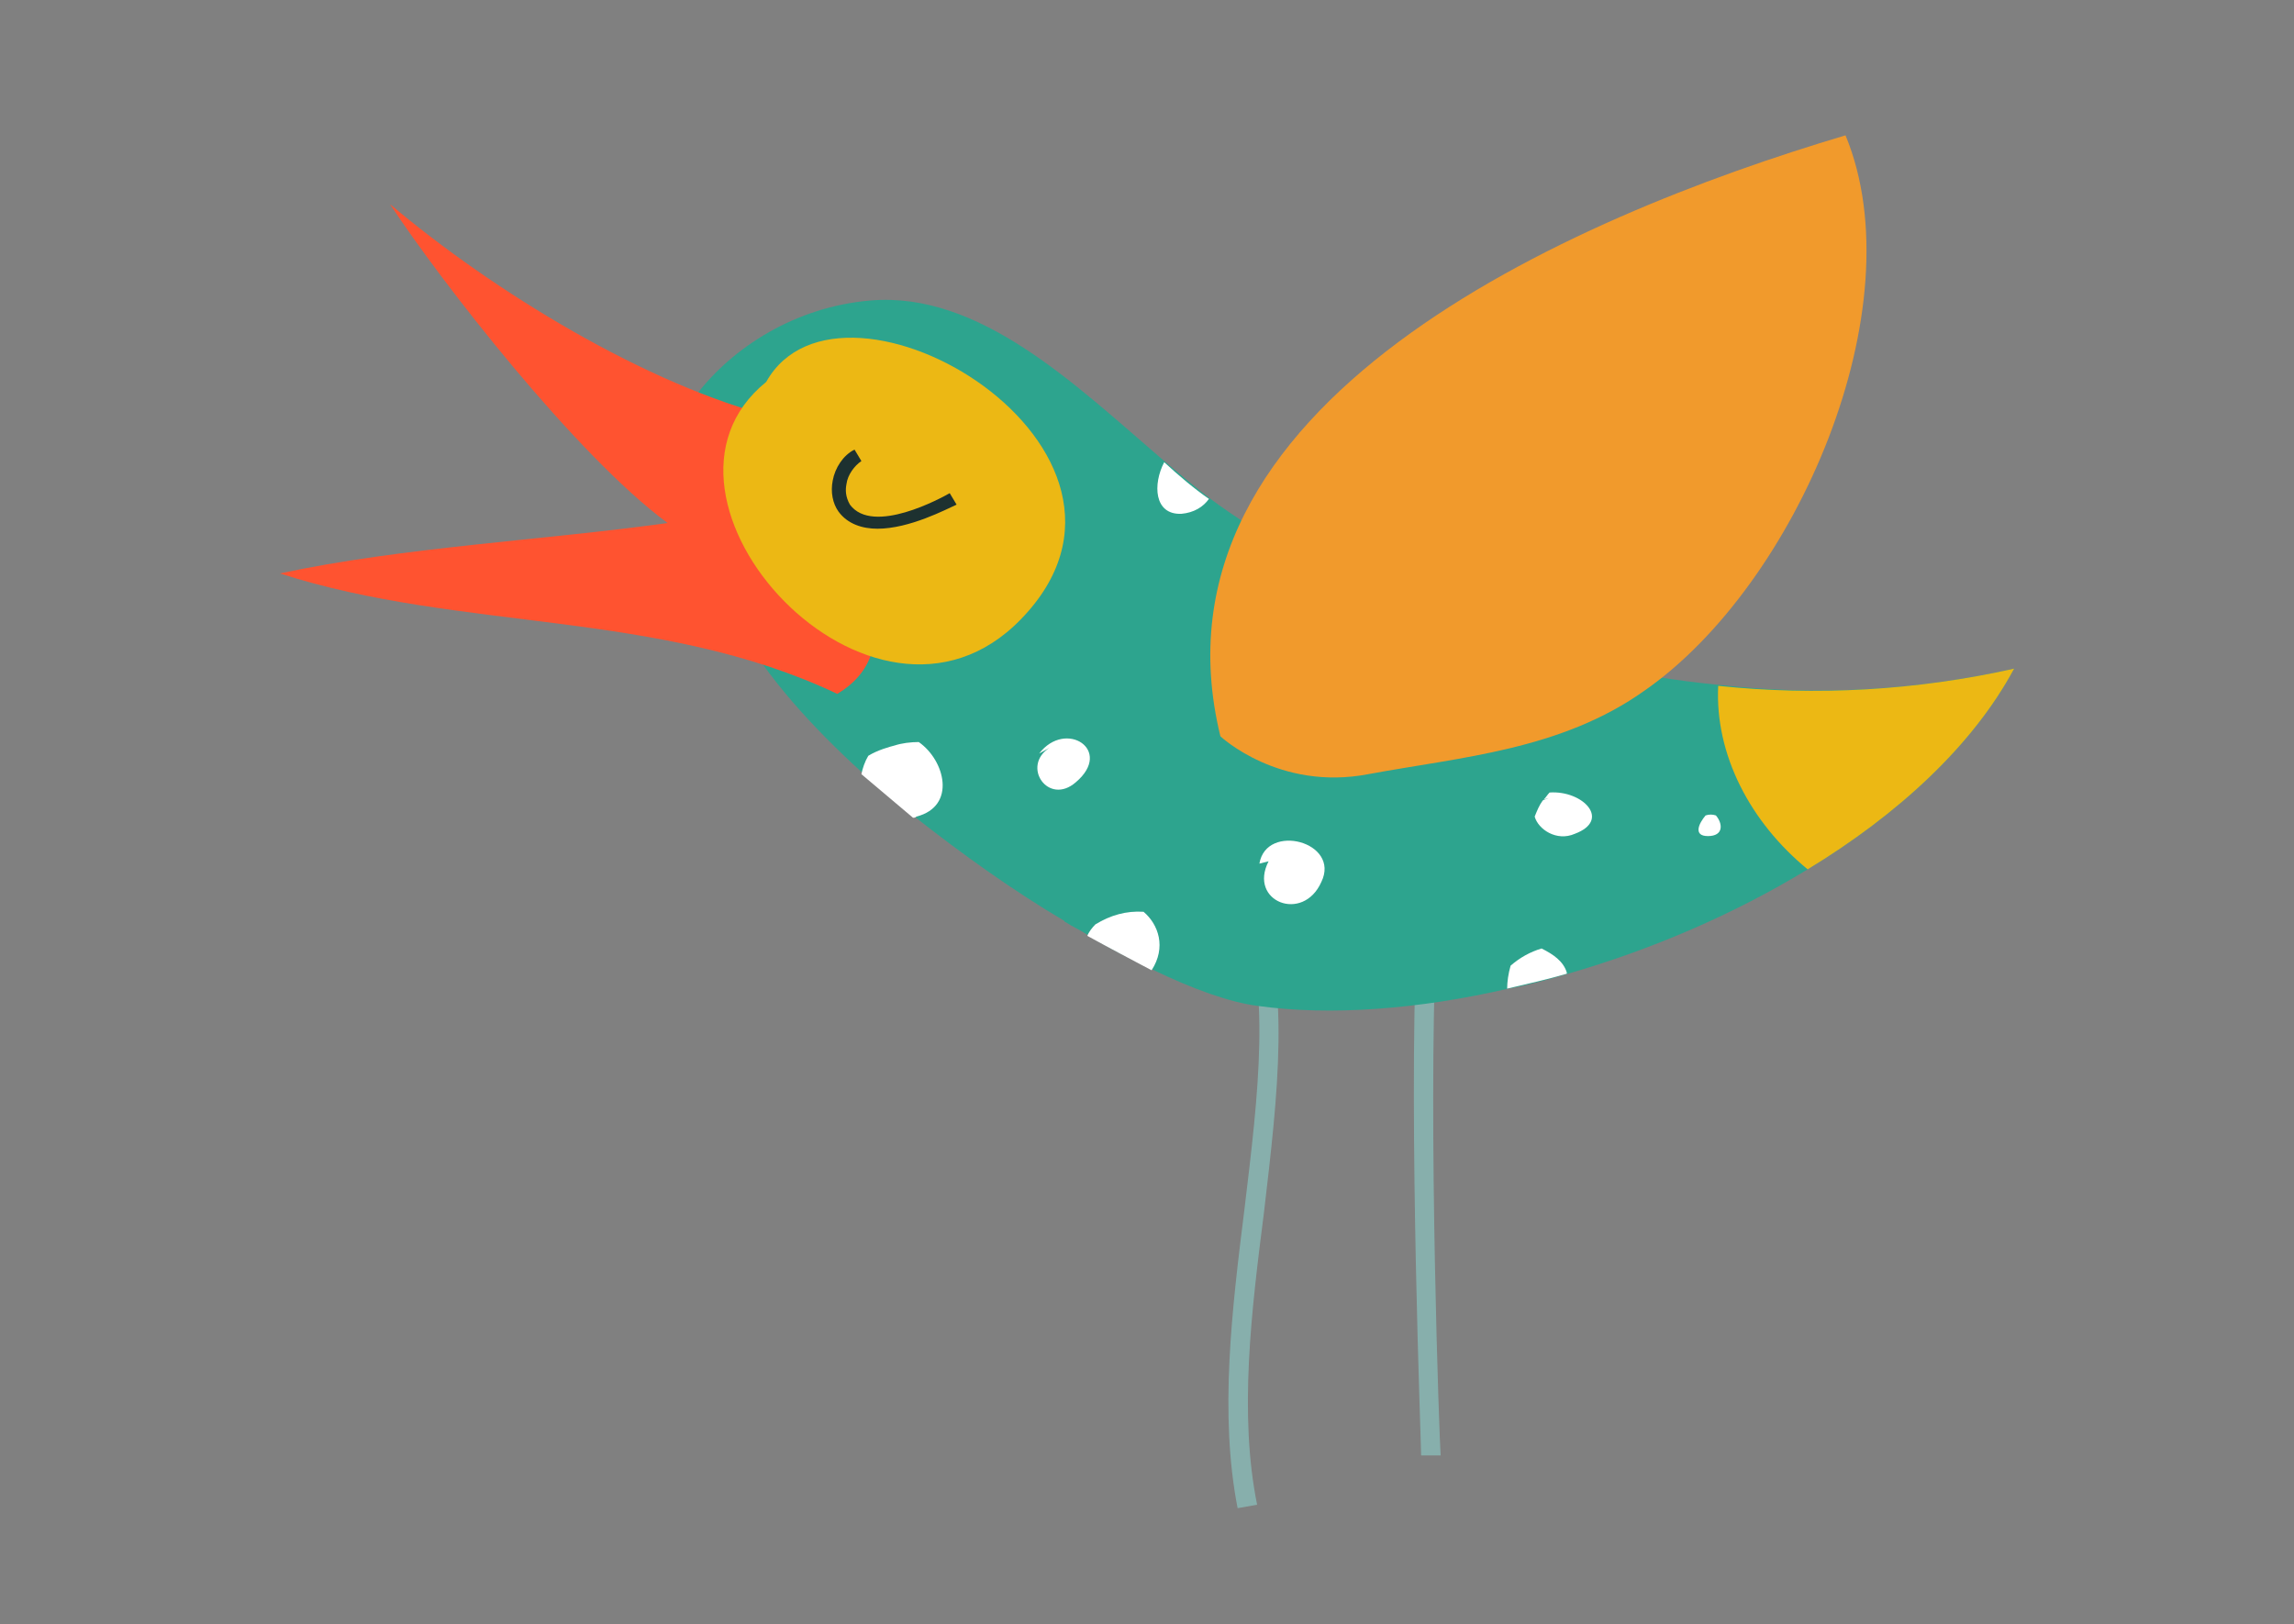 <?xml version="1.0" encoding="utf-8"?>
<!-- Generator: Adobe Illustrator 17.1.0, SVG Export Plug-In . SVG Version: 6.00 Build 0)  -->
<!DOCTYPE svg PUBLIC "-//W3C//DTD SVG 1.1//EN" "http://www.w3.org/Graphics/SVG/1.1/DTD/svg11.dtd">
<svg version="1.1" id="Layer_1" xmlns="http://www.w3.org/2000/svg" xmlns:xlink="http://www.w3.org/1999/xlink" x="0px" y="0px"
	 viewBox="0 0 200 141.6" enable-background="new 0 0 200 141.6" xml:space="preserve">
<rect x="0" y="0" width="200" height="141.6" fill="#808080" stroke="none"/>
<g>
	<g>
		<g>
			<g>
				<g>
					<path fill="#87AFAC" d="M107.9,131.5c-1.6-8.2-0.5-17.3,0.6-26.1c1.2-10,2.4-19.5-0.5-26.6l1.5-0.6c3.1,7.5,1.9,17.2,0.7,27.5
						c-1.1,8.6-2.2,17.6-0.6,25.5L107.9,131.5z"/>
				</g>
			</g>
			<g>
				<g>
					<path fill="#87AFAC" d="M123.9,126.9c0-1.2-1.1-28.7-0.4-45l1.7,0.1c-0.7,16.2,0.3,43.7,0.4,44.9L123.9,126.9z"/>
				</g>
			</g>
		</g>
		<path fill="#2DA48E" d="M175.6,58.3c-3.6,6.7-10.1,12.7-18,17.5c-6.4,3.9-13.6,7-20.9,9.1c-1.7,0.5-3.5,1-5.2,1.3
			c-7.8,1.8-15.5,2.4-21.9,1.5c-2.3-0.3-5.5-1.4-9.2-3.2c-1.8-0.9-3.7-1.8-5.6-3c-0.6-0.4-1.3-0.7-1.9-1.1c0,0-0.1,0-0.1-0.1
			c-4.4-2.6-8.9-5.8-13.2-9.2c-1.5-1.2-3-2.5-4.5-3.8c-8.8-8-15-16.9-12.6-23.7l-3.3,3c-5.2-6.3,3.6-19.3,16.7-20.4
			c9.5-0.8,17.8,7.3,25.6,14c1.3,1.1,2.6,2.2,3.9,3.2c1.2,0.9,2.4,1.7,3.6,2.5c12.4,7.4,26.4,12.4,40.7,13.8
			C158.4,60.7,167.1,60.2,175.6,58.3z"/>
		<path fill="#FF5330" d="M75.9,52.1l-7.4-8.3c-0.8,0.2-1.6,0.4-2.4,0.6l1.5-8C56.4,33.6,43,25.4,34,17.8
			c4.4,6.7,16.2,21.9,24.2,27.8c-10.7,1.5-23.1,2.1-33.8,4.4c15.8,5.1,33,3.1,48.6,10.5C76,58.7,76.9,55.9,75.9,52.1z"/>
		<path fill="#F19A2C" d="M106.4,64.2c-7.1-29,30.3-45.2,54.5-52.4c6.2,15-4.3,39.2-17.5,48.4c-7.3,5.2-16,5.8-24.1,7.3
			C111.5,69,106.4,64.2,106.4,64.2z"/>
		<path fill="#ECB814" d="M66.8,33.3C54.3,43.4,76.1,67.3,89,54C103.4,39.2,73.4,21.5,66.8,33.3z"/>
		<path fill="#ECB814" d="M175.6,58.3c-3.6,6.7-10.1,12.7-18,17.5c-5-4.1-8.1-10-7.8-16C158.4,60.7,167.1,60.2,175.6,58.3z"/>
		<g>
			<path fill="#FFFFFF" d="M90.6,65.7l0.9-0.5c-2.5,1.6-0.1,5.1,2.3,3C97.1,65.4,92.9,62.7,90.6,65.7z"/>
			<path fill="#FFFFFF" d="M109.8,75.3l0.8-0.2c-1.8,3.5,3,5.4,4.6,1.8C116.9,73.4,110.4,71.7,109.8,75.3z"/>
			<path fill="#FFFFFF" d="M105.4,43.5c-0.5,0.7-1.3,1.2-2.4,1.3c-2.4,0.1-2.5-2.6-1.5-4.5C102.8,41.5,104.1,42.6,105.4,43.5z"/>
			<path fill="#FFFFFF" d="M135.1,69.1c-0.2,0.2-0.3,0.4-0.5,0.6l0.4-0.1c-0.2,0.1-0.4,0.1-0.5,0.2c-0.3,0.4-0.5,0.9-0.7,1.4
				c0.3,1.1,1.9,2.2,3.5,1.5C140.5,71.5,138,68.9,135.1,69.1z"/>
			<path fill="#FFFFFF" d="M134.4,82.7c-1,0.3-1.9,0.8-2.7,1.5c-0.2,0.7-0.3,1.4-0.3,2c1.7-0.4,3.5-0.8,5.2-1.3c0,0,0-0.1,0-0.1
				C136.3,83.8,135.4,83.2,134.4,82.7z"/>
			<path fill="#FFFFFF" d="M80.1,64.7c-0.7,0-1.5,0.1-2.1,0.3c-0.4,0.1-1.5,0.4-2.3,0.9c-0.3,0.5-0.5,1.1-0.6,1.6l4.5,3.8
				c0.1,0,0.2,0,0.3-0.1C83.4,70.3,82.4,66.3,80.1,64.7z"/>
			<path fill="#FFFFFF" d="M99.7,79.5c-1.5-0.1-2.9,0.3-4.2,1.1c-0.3,0.3-0.6,0.7-0.7,1c2,1.1,3.9,2.1,5.6,3
				C101.7,82.6,101,80.6,99.7,79.5z"/>
			<path fill="#FFFFFF" d="M148.7,71.1c-0.6,0.7-1.1,1.8,0.2,1.8c1.4,0,1.3-1.1,0.7-1.8C149.3,71,149,71,148.7,71.1z"/>
		</g>
	</g>
	<g>
		<g>
			<path fill="#1D3130" d="M76.5,46.1c-1.3,0-2.6-0.4-3.4-1.5c-0.5-0.7-0.7-1.7-0.5-2.7c0.2-1.1,0.9-2.2,1.9-2.7l0.6,1
				c-0.6,0.4-1.2,1.2-1.3,2c-0.1,0.5-0.1,1.1,0.3,1.8c2,2.7,8-0.6,8.7-1l0.6,1C82.5,44.4,79.3,46.1,76.5,46.1z"/>
		</g>
	</g>
</g>
</svg>
